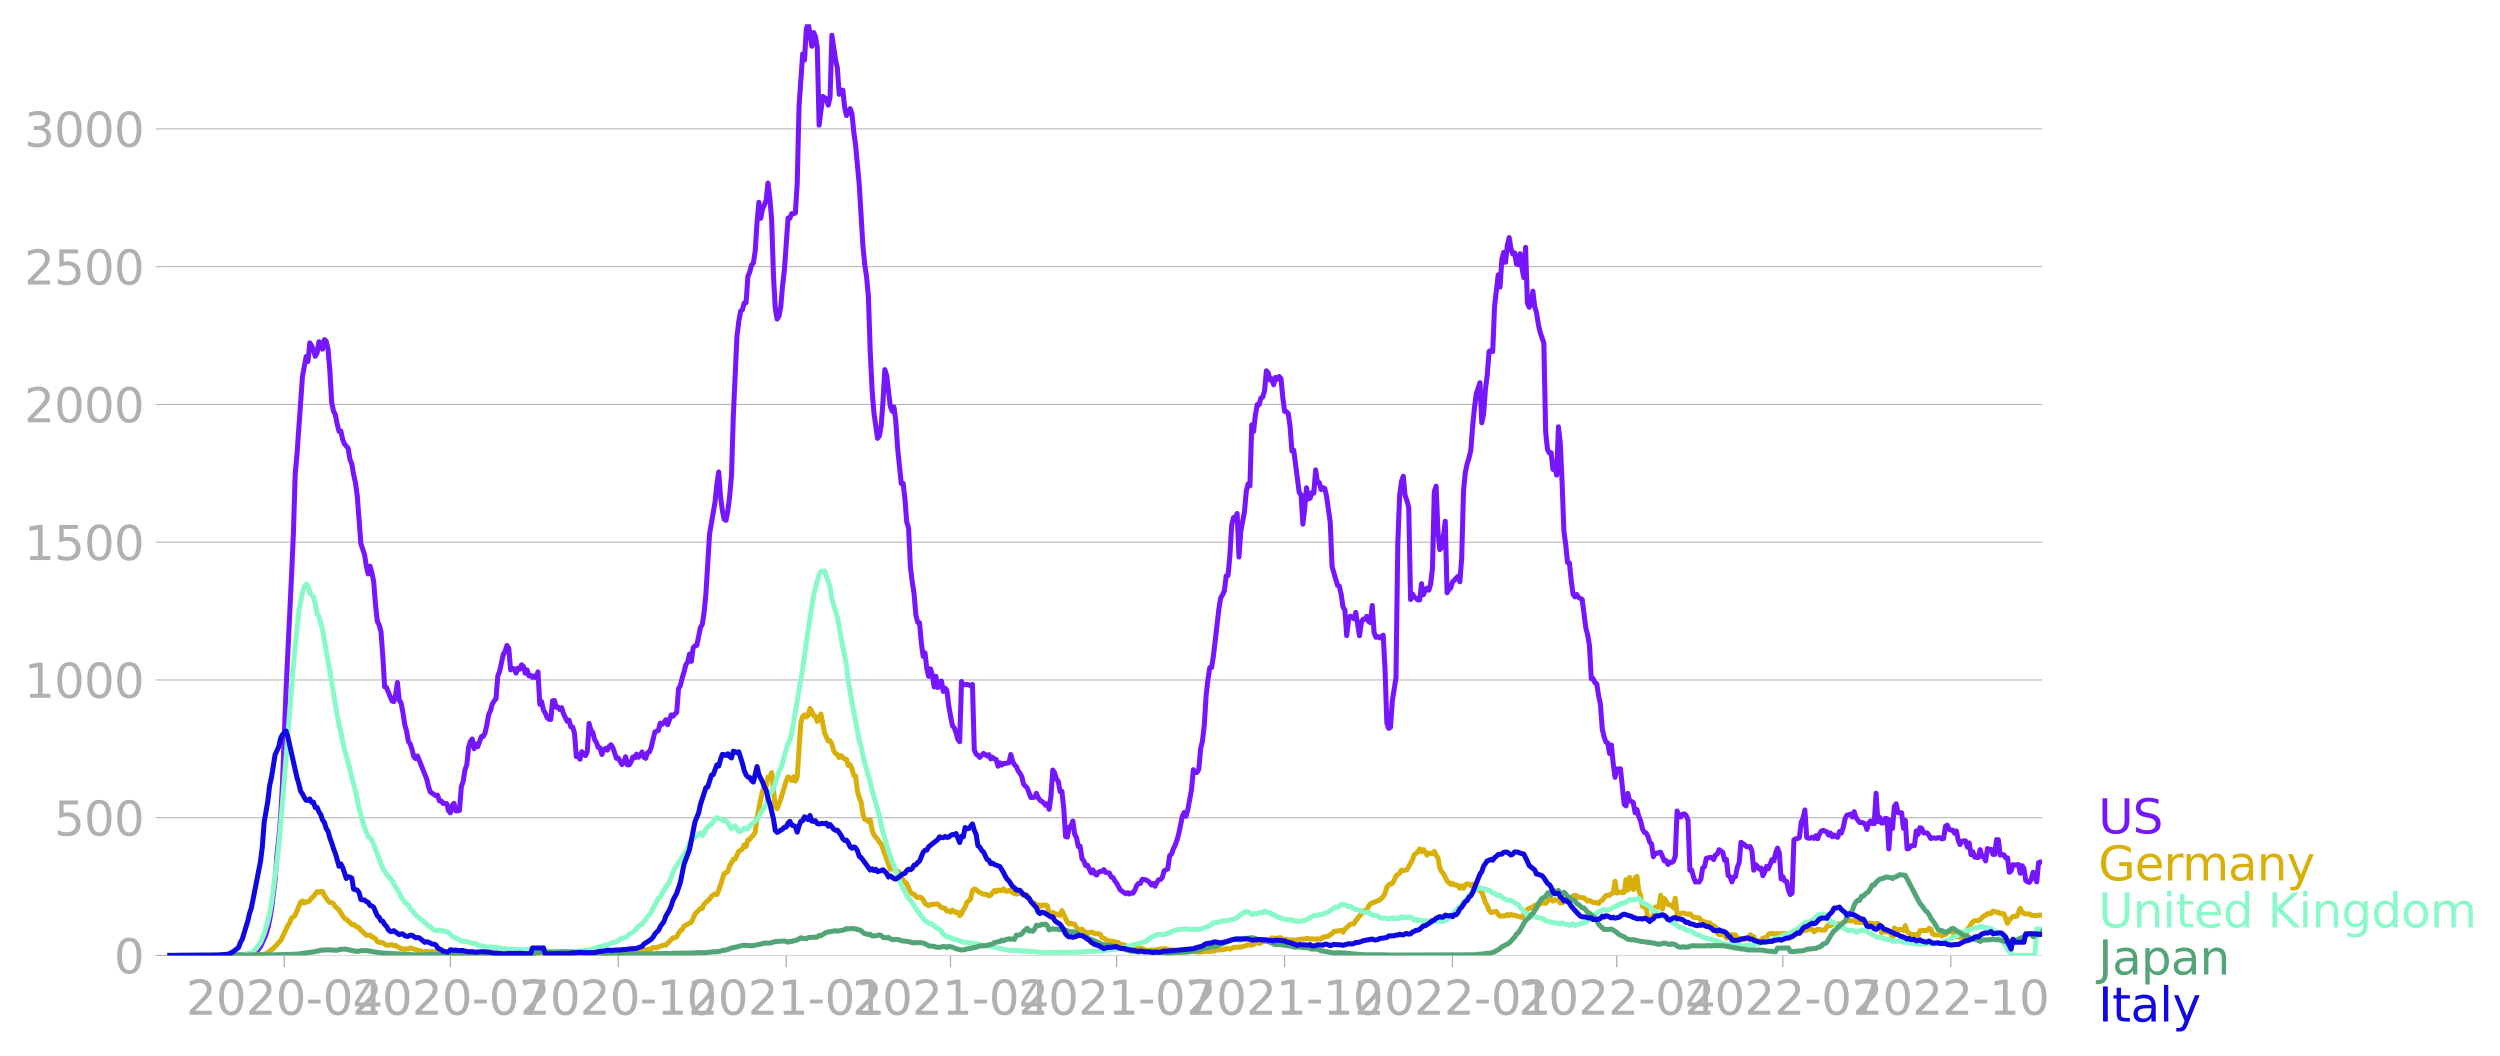 <svg xmlns="http://www.w3.org/2000/svg" xmlns:xlink="http://www.w3.org/1999/xlink" width="992.186" height="418.904" viewBox="0 0 744.14 314.178"><defs><style>*{stroke-linejoin:round;stroke-linecap:butt}</style></defs><g id="figure_1"><path id="patch_1" d="M0 314.178h744.14V0H0v314.178z" style="fill:none"/><g id="axes_1"><path id="patch_2" d="M49.83 284.4h558V7.2h-558v277.2z" style="fill:none"/><g id="matplotlib.axis_1"><g id="xtick_1"><g id="line2d_1"><defs><path id="mf94b033f24" d="M0 0v3.5" style="stroke:#b0b0b0;stroke-width:.4"/></defs><use xlink:href="#mf94b033f24" x="84.603" y="284.4" style="fill:#b0b0b0;stroke:#b0b0b0;stroke-width:.4"/></g><g id="text_1" style="fill:#b0b0b0" transform="matrix(.14 0 0 -.14 55.355 302.038)"><defs><path id="DejaVuSans-32" d="M1228 531h2203V0H469v531q359 372 979 998 621 627 780 809 303 340 423 576 121 236 121 464 0 372-261 606-261 235-680 235-297 0-627-103-329-103-704-313v638q381 153 712 231 332 78 607 78 725 0 1156-363 431-362 431-968 0-288-108-546-107-257-392-607-78-91-497-524-418-433-1181-1211z" transform="scale(.016)"/><path id="DejaVuSans-30" d="M2034 4250q-487 0-733-480-245-479-245-1442 0-959 245-1439 246-480 733-480 491 0 736 480 246 480 246 1439 0 963-246 1442-245 480-736 480zm0 500q785 0 1199-621 414-620 414-1801 0-1178-414-1799Q2819-91 2034-91q-784 0-1198 620-414 621-414 1799 0 1181 414 1801 414 621 1198 621z" transform="scale(.016)"/><path id="DejaVuSans-2d" d="M313 2009h1684v-512H313v512z" transform="scale(.016)"/><path id="DejaVuSans-34" d="M2419 4116 825 1625h1594v2491zm-166 550h794V1625h666v-525h-666V0h-628v1100H313v609l1940 2957z" transform="scale(.016)"/></defs><use xlink:href="#DejaVuSans-32"/><use xlink:href="#DejaVuSans-30" x="63.623"/><use xlink:href="#DejaVuSans-32" x="127.246"/><use xlink:href="#DejaVuSans-30" x="190.869"/><use xlink:href="#DejaVuSans-2d" x="254.492"/><use xlink:href="#DejaVuSans-30" x="290.576"/><use xlink:href="#DejaVuSans-34" x="354.199"/></g></g><g id="xtick_2"><use xlink:href="#mf94b033f24" id="line2d_2" x="134.046" y="284.4" style="fill:#b0b0b0;stroke:#b0b0b0;stroke-width:.4"/><g id="text_2" style="fill:#b0b0b0" transform="matrix(.14 0 0 -.14 104.798 302.038)"><defs><path id="DejaVuSans-37" d="M525 4666h3000v-269L1831 0h-659l1594 4134H525v532z" transform="scale(.016)"/></defs><use xlink:href="#DejaVuSans-32"/><use xlink:href="#DejaVuSans-30" x="63.623"/><use xlink:href="#DejaVuSans-32" x="127.246"/><use xlink:href="#DejaVuSans-30" x="190.869"/><use xlink:href="#DejaVuSans-2d" x="254.492"/><use xlink:href="#DejaVuSans-30" x="290.576"/><use xlink:href="#DejaVuSans-37" x="354.199"/></g></g><g id="xtick_3"><use xlink:href="#mf94b033f24" id="line2d_3" x="184.033" y="284.4" style="fill:#b0b0b0;stroke:#b0b0b0;stroke-width:.4"/><g id="text_3" style="fill:#b0b0b0" transform="matrix(.14 0 0 -.14 154.785 302.038)"><defs><path id="DejaVuSans-31" d="M794 531h1031v3560L703 3866v575l1116 225h631V531h1031V0H794v531z" transform="scale(.016)"/></defs><use xlink:href="#DejaVuSans-32"/><use xlink:href="#DejaVuSans-30" x="63.623"/><use xlink:href="#DejaVuSans-32" x="127.246"/><use xlink:href="#DejaVuSans-30" x="190.869"/><use xlink:href="#DejaVuSans-2d" x="254.492"/><use xlink:href="#DejaVuSans-31" x="290.576"/><use xlink:href="#DejaVuSans-30" x="354.199"/></g></g><g id="xtick_4"><use xlink:href="#mf94b033f24" id="line2d_4" x="234.019" y="284.4" style="fill:#b0b0b0;stroke:#b0b0b0;stroke-width:.4"/><g id="text_4" style="fill:#b0b0b0" transform="matrix(.14 0 0 -.14 204.77 302.038)"><use xlink:href="#DejaVuSans-32"/><use xlink:href="#DejaVuSans-30" x="63.623"/><use xlink:href="#DejaVuSans-32" x="127.246"/><use xlink:href="#DejaVuSans-31" x="190.869"/><use xlink:href="#DejaVuSans-2d" x="254.492"/><use xlink:href="#DejaVuSans-30" x="290.576"/><use xlink:href="#DejaVuSans-31" x="354.199"/></g></g><g id="xtick_5"><use xlink:href="#mf94b033f24" id="line2d_5" x="282.919" y="284.4" style="fill:#b0b0b0;stroke:#b0b0b0;stroke-width:.4"/><g id="text_5" style="fill:#b0b0b0" transform="matrix(.14 0 0 -.14 253.67 302.038)"><use xlink:href="#DejaVuSans-32"/><use xlink:href="#DejaVuSans-30" x="63.623"/><use xlink:href="#DejaVuSans-32" x="127.246"/><use xlink:href="#DejaVuSans-31" x="190.869"/><use xlink:href="#DejaVuSans-2d" x="254.492"/><use xlink:href="#DejaVuSans-30" x="290.576"/><use xlink:href="#DejaVuSans-34" x="354.199"/></g></g><g id="xtick_6"><use xlink:href="#mf94b033f24" id="line2d_6" x="332.362" y="284.4" style="fill:#b0b0b0;stroke:#b0b0b0;stroke-width:.4"/><g id="text_6" style="fill:#b0b0b0" transform="matrix(.14 0 0 -.14 303.114 302.038)"><use xlink:href="#DejaVuSans-32"/><use xlink:href="#DejaVuSans-30" x="63.623"/><use xlink:href="#DejaVuSans-32" x="127.246"/><use xlink:href="#DejaVuSans-31" x="190.869"/><use xlink:href="#DejaVuSans-2d" x="254.492"/><use xlink:href="#DejaVuSans-30" x="290.576"/><use xlink:href="#DejaVuSans-37" x="354.199"/></g></g><g id="xtick_7"><use xlink:href="#mf94b033f24" id="line2d_7" x="382.348" y="284.4" style="fill:#b0b0b0;stroke:#b0b0b0;stroke-width:.4"/><g id="text_7" style="fill:#b0b0b0" transform="matrix(.14 0 0 -.14 353.1 302.038)"><use xlink:href="#DejaVuSans-32"/><use xlink:href="#DejaVuSans-30" x="63.623"/><use xlink:href="#DejaVuSans-32" x="127.246"/><use xlink:href="#DejaVuSans-31" x="190.869"/><use xlink:href="#DejaVuSans-2d" x="254.492"/><use xlink:href="#DejaVuSans-31" x="290.576"/><use xlink:href="#DejaVuSans-30" x="354.199"/></g></g><g id="xtick_8"><use xlink:href="#mf94b033f24" id="line2d_8" x="432.334" y="284.4" style="fill:#b0b0b0;stroke:#b0b0b0;stroke-width:.4"/><g id="text_8" style="fill:#b0b0b0" transform="matrix(.14 0 0 -.14 403.086 302.038)"><use xlink:href="#DejaVuSans-32"/><use xlink:href="#DejaVuSans-30" x="63.623"/><use xlink:href="#DejaVuSans-32" x="127.246"/><use xlink:href="#DejaVuSans-32" x="190.869"/><use xlink:href="#DejaVuSans-2d" x="254.492"/><use xlink:href="#DejaVuSans-30" x="290.576"/><use xlink:href="#DejaVuSans-31" x="354.199"/></g></g><g id="xtick_9"><use xlink:href="#mf94b033f24" id="line2d_9" x="481.234" y="284.4" style="fill:#b0b0b0;stroke:#b0b0b0;stroke-width:.4"/><g id="text_9" style="fill:#b0b0b0" transform="matrix(.14 0 0 -.14 451.986 302.038)"><use xlink:href="#DejaVuSans-32"/><use xlink:href="#DejaVuSans-30" x="63.623"/><use xlink:href="#DejaVuSans-32" x="127.246"/><use xlink:href="#DejaVuSans-32" x="190.869"/><use xlink:href="#DejaVuSans-2d" x="254.492"/><use xlink:href="#DejaVuSans-30" x="290.576"/><use xlink:href="#DejaVuSans-34" x="354.199"/></g></g><g id="xtick_10"><use xlink:href="#mf94b033f24" id="line2d_10" x="530.677" y="284.4" style="fill:#b0b0b0;stroke:#b0b0b0;stroke-width:.4"/><g id="text_10" style="fill:#b0b0b0" transform="matrix(.14 0 0 -.14 501.43 302.038)"><use xlink:href="#DejaVuSans-32"/><use xlink:href="#DejaVuSans-30" x="63.623"/><use xlink:href="#DejaVuSans-32" x="127.246"/><use xlink:href="#DejaVuSans-32" x="190.869"/><use xlink:href="#DejaVuSans-2d" x="254.492"/><use xlink:href="#DejaVuSans-30" x="290.576"/><use xlink:href="#DejaVuSans-37" x="354.199"/></g></g><g id="xtick_11"><use xlink:href="#mf94b033f24" id="line2d_11" x="580.663" y="284.4" style="fill:#b0b0b0;stroke:#b0b0b0;stroke-width:.4"/><g id="text_11" style="fill:#b0b0b0" transform="matrix(.14 0 0 -.14 551.416 302.038)"><use xlink:href="#DejaVuSans-32"/><use xlink:href="#DejaVuSans-30" x="63.623"/><use xlink:href="#DejaVuSans-32" x="127.246"/><use xlink:href="#DejaVuSans-32" x="190.869"/><use xlink:href="#DejaVuSans-2d" x="254.492"/><use xlink:href="#DejaVuSans-31" x="290.576"/><use xlink:href="#DejaVuSans-30" x="354.199"/></g></g></g><g id="matplotlib.axis_2"><g id="ytick_1"><path id="line2d_12" d="M49.83 284.4h558" clip-path="url(#p154674a6b5)" style="fill:none;stroke:#b0b0b0;stroke-width:.3;stroke-linecap:square"/><g id="line2d_13"><defs><path id="m19e130c146" d="M0 0h-3.5" style="stroke:#b0b0b0;stroke-width:.3"/></defs><use xlink:href="#m19e130c146" x="49.83" y="284.4" style="fill:#b0b0b0;stroke:#b0b0b0;stroke-width:.3"/></g><use xlink:href="#DejaVuSans-30" id="text_12" style="fill:#b0b0b0" transform="matrix(.14 0 0 -.14 33.922 289.719)"/></g><g id="ytick_2"><path id="line2d_14" d="M49.83 243.394h558" clip-path="url(#p154674a6b5)" style="fill:none;stroke:#b0b0b0;stroke-width:.3;stroke-linecap:square"/><use xlink:href="#m19e130c146" id="line2d_15" x="49.83" y="243.394" style="fill:#b0b0b0;stroke:#b0b0b0;stroke-width:.3"/><g id="text_13" style="fill:#b0b0b0" transform="matrix(.14 0 0 -.14 16.108 248.713)"><defs><path id="DejaVuSans-35" d="M691 4666h2478v-532H1269V2991q137 47 274 70 138 23 276 23 781 0 1237-428 457-428 457-1159 0-753-469-1171Q2575-91 1722-91q-294 0-599 50Q819 9 494 109v635q281-153 581-228t634-75q541 0 856 284 316 284 316 772 0 487-316 771-315 285-856 285-253 0-505-56-251-56-513-175v2344z" transform="scale(.016)"/></defs><use xlink:href="#DejaVuSans-35"/><use xlink:href="#DejaVuSans-30" x="63.623"/><use xlink:href="#DejaVuSans-30" x="127.246"/></g></g><g id="ytick_3"><path id="line2d_16" d="M49.83 202.388h558" clip-path="url(#p154674a6b5)" style="fill:none;stroke:#b0b0b0;stroke-width:.3;stroke-linecap:square"/><use xlink:href="#m19e130c146" id="line2d_17" x="49.83" y="202.388" style="fill:#b0b0b0;stroke:#b0b0b0;stroke-width:.3"/><g id="text_14" style="fill:#b0b0b0" transform="matrix(.14 0 0 -.14 7.2 207.707)"><use xlink:href="#DejaVuSans-31"/><use xlink:href="#DejaVuSans-30" x="63.623"/><use xlink:href="#DejaVuSans-30" x="127.246"/><use xlink:href="#DejaVuSans-30" x="190.869"/></g></g><g id="ytick_4"><path id="line2d_18" d="M49.83 161.382h558" clip-path="url(#p154674a6b5)" style="fill:none;stroke:#b0b0b0;stroke-width:.3;stroke-linecap:square"/><use xlink:href="#m19e130c146" id="line2d_19" x="49.83" y="161.382" style="fill:#b0b0b0;stroke:#b0b0b0;stroke-width:.3"/><g id="text_15" style="fill:#b0b0b0" transform="matrix(.14 0 0 -.14 7.2 166.701)"><use xlink:href="#DejaVuSans-31"/><use xlink:href="#DejaVuSans-35" x="63.623"/><use xlink:href="#DejaVuSans-30" x="127.246"/><use xlink:href="#DejaVuSans-30" x="190.869"/></g></g><g id="ytick_5"><path id="line2d_20" d="M49.83 120.376h558" clip-path="url(#p154674a6b5)" style="fill:none;stroke:#b0b0b0;stroke-width:.3;stroke-linecap:square"/><use xlink:href="#m19e130c146" id="line2d_21" x="49.83" y="120.376" style="fill:#b0b0b0;stroke:#b0b0b0;stroke-width:.3"/><g id="text_16" style="fill:#b0b0b0" transform="matrix(.14 0 0 -.14 7.2 125.695)"><use xlink:href="#DejaVuSans-32"/><use xlink:href="#DejaVuSans-30" x="63.623"/><use xlink:href="#DejaVuSans-30" x="127.246"/><use xlink:href="#DejaVuSans-30" x="190.869"/></g></g><g id="ytick_6"><path id="line2d_22" d="M49.83 79.37h558" clip-path="url(#p154674a6b5)" style="fill:none;stroke:#b0b0b0;stroke-width:.3;stroke-linecap:square"/><use xlink:href="#m19e130c146" id="line2d_23" x="49.83" y="79.37" style="fill:#b0b0b0;stroke:#b0b0b0;stroke-width:.3"/><g id="text_17" style="fill:#b0b0b0" transform="matrix(.14 0 0 -.14 7.2 84.69)"><use xlink:href="#DejaVuSans-32"/><use xlink:href="#DejaVuSans-35" x="63.623"/><use xlink:href="#DejaVuSans-30" x="127.246"/><use xlink:href="#DejaVuSans-30" x="190.869"/></g></g><g id="ytick_7"><path id="line2d_24" d="M49.83 38.364h558" clip-path="url(#p154674a6b5)" style="fill:none;stroke:#b0b0b0;stroke-width:.3;stroke-linecap:square"/><use xlink:href="#m19e130c146" id="line2d_25" x="49.83" y="38.364" style="fill:#b0b0b0;stroke:#b0b0b0;stroke-width:.3"/><g id="text_18" style="fill:#b0b0b0" transform="matrix(.14 0 0 -.14 7.2 43.683)"><defs><path id="DejaVuSans-33" d="M2597 2516q453-97 707-404 255-306 255-756 0-690-475-1069Q2609-91 1734-91q-293 0-604 58T488 141v609q262-153 574-231 313-78 654-78 593 0 904 234t311 681q0 413-289 645-289 233-804 233h-544v519h569q465 0 712 186t247 536q0 359-255 551-254 193-729 193-260 0-557-57-297-56-653-174v562q360 100 674 150t592 50q719 0 1137-327 419-326 419-882 0-388-222-655t-631-370z" transform="scale(.016)"/></defs><use xlink:href="#DejaVuSans-33"/><use xlink:href="#DejaVuSans-30" x="63.623"/><use xlink:href="#DejaVuSans-30" x="127.246"/><use xlink:href="#DejaVuSans-30" x="190.869"/></g></g></g><path id="line2d_26" d="m49.83 284.4 19.017-.082 2.716-.152 1.087-.012 1.087-.117 1.63-.211 1.086-.668 1.087-1.37 1.63-3.633.543-1.874.543-2.414.544-3.198 1.086-8.916.544-7.147.543-5.002.543-6.093.544-9.794 1.086-28.54 1.63-33.754.544-12.372.543-17.89.543-6.034 1.63-23.163 1.087-5.834.543 1.464.544-5.53.543.809.543 1.288.544 1.887.543-.984.543-3.34.544.34.543 1.863.543-2.823.544.468.543 2.39.543 6.467.544 9.362.543 2.577.543 1.066.544 2.765.543 2.156.543-.047.544 2.484.543 1.37 1.087 1.242.543 3.351.543 1.3.544 3.187.543 2.367.543 4.03 1.087 14.212 1.087 3.257.543 3.538.543 2.18.544-2.297.543 1.921.543 2.637.544 6.877.543 4.967.543 1.067.544 2.062.543 7.287.543 9.08.544.21 1.63 3.996.543.187.543-1.956.544-3.726.543 5.296.543.796.544 2.8.543 3.632.543 1.91.544 3.105.543.726.543 1.664.544 2.19.543.551.543-.796 2.717 6.795.543 2.25.544 1.675 1.63 1.101.543-.164.543 1.71.544.024.543.75.543-.047.544.094.543 2.12.543.621.543-2.237.544-.586.543 2.25h.543l.544-.165.543-6.97.543-1.641.544-3.445.543-1.476.543-5.225.544-1.804.543-.68.543 2.917.544-1.394.543.762 1.087-2.988.543-.07.543-1.031.544-2.355.543-3.081.543-1.23.544-1.957.543-.914.543-.656.544-6.795.543-1.36 1.087-5.037.543-.914.543-1.734.544.867.543 6.397.543-.457.544.14.543 1.266.543-1.453.544.316.543-1.312.543.469.544 2.038.543-1.019.543 1.804.544-.14.543.597.543-.445.544.55.543-1.757.543 9.654.544-.773.543 2.449.543.972.544 1.277.543.527.543.047.544-5.541.543-.082.543 2.026.544-.082.543.774.543-.574.544 1.827 1.086 2.215.544-.34.543 1.98.543.047.544 1.863.543 6.959.543-.539.544 1.324.543-2.238 1.087 1.148.543-1.148.543-8.412.544 1.957.543.69.543 2.157.544.831.543 1.512.543.105.544 1.992.543-1.383.543-.445.544.516.543-1.125.543-.457.544.844 1.086 3.198.544-.094 1.086 1.957.544-.762.543-1.581.543 2.413.544-.011.543-.903.543-1.464.544.293.543-1.102.543.938.543-.61.544-.972.543 1.558.543.34.544-1.664.543-.222.543-1.36 1.087-4.58 1.087-.516.543-2.144.543.352.544-.54.543-.82.543 1.477 1.087-2.917.543.386.544-.668.543-.48.543-7.065.544-.89.543-2.296.543-1.734.544-2.191.543-.773.543-2.402.544 2.167.543-4.03.543-.598.544-.105 1.086-5.366.544-.867.543-3.585.543-5.589 1.087-17.808 1.63-9.501.543-5.167.544-3.738.543 7.276.543 4.17.544 2.602.543.328.543-2.789.544-4.381.543-6.08.543-17.75 1.087-23.784.543-4.358.544-3.093.543-.457.543-1.992.544-.082.543-7.838.543-1.312.544-2.062.543-.633.543-3.526.544-8.623.543-5.893.543 4.756.544-2.706.543-1.207.543-1.535.544-5.038.543 4.359.543 6.56.544 16.766.543 9.654.543 3.14.544-.843.543-2.847.543-6.386.544-4.592 1.086-15.419.544.059.543-1.37.543.023.544-.211.543-8.775.543-22.823 1.087-15.746.543 1.862.544-9.384.543-1.324.543 2.624.544 3.949.543-4.09.543 1.254.544 3.234.543 23.08 1.087-8.552 1.086.785.543 1.827.544-2.354.543-18.465 1.087 7.276.543 2.507.543 7.803.544-1.23.543.011.543 5.19.544 2.344.543-.89.543-1.149.544 1.523.543 5.495.543 3.878 1.087 11.798 1.087 18.125.543 5.576.543 3.644.544 5.893.543 16.262.543 11.177.544 7.041 1.086 7.71.544-.692.543-3.081.543-7.194.544-9.478.543 1.699 1.087 9.22.543 1.453.543-1.253.544 4.042.543 8.13 1.087 10.615.543-.07.543 4.499.544 7.006.543 1.78.543 11.553.544 4.475.543 3.41.543 6.467.544 2.19.543.153.543 5.975.544 4.007.543-1.043.543 4.687.544 2.308.543-2.25.543 1.781.544 3.597.543-3.14.543 3.35.544-1.557.543-.41.543 3.104.544-.96.543.62.543 4.581 1.087 5.964.543.574.544 1.511.543 1.992.543.691.544-17.937.543 1.031 1.087-.176 1.086.399.544-.375.543 19.507.543 1.23.544.387.543.597 1.087-1.183.543.316.543.457.544-.398.543 1.253.543-.48.544.48.543.176.543 2.004.544-1.008.543.668.543-.48.544.011 1.086-.222.543-2.45.544 1.993.543 1.03.543.54.544 1.288.543.703.543.984.544 2.285 1.086 1.137 1.087 2.835 1.087-.07.543-1.184.543 1.312.544.738 1.086.762.544.75.543-.457.543 1.664.544-3.878.543-7.803.543.785.544 1.874.543.668.543 3.046.544-.047.543 4.98.543 8.423.544.211.543-2.999.543-.246.544-1.511.543 3.925.543.995.544 2.672.543-.106.543 3.702.544.668.543 1.418.543-.176 1.087 2.296.543-.867.544 1.149.543.386.543-.832.544-.246.543-.035.543-.492.544.844 1.086.152.544 1.183.543.176.543 1.008.544.68 1.086 2.014 1.63 1.125.544-.316.543.386.543-.328.544.059.543-.95.543-1.335.544-.597h.543l.543-1.242 1.087.176.543.304.544.434.543.785.543-.422.544.797.543-1.16.543-.75.544-.082.543-.61.543-1.968 1.087-.585.543-3.902.544-.468.543-1.535.543-1.09.544-1.5.543-1.91 1.087-5.342.543-1.054.543 1.148.544-2.039 1.086-5.916.544-5.928.543.867.543-.047.544-.961.543-6.14.543-2.249.543-4.674.544-8.846.543-4.721.543-3.597.544-.035.543-3.457 1.63-14 .543-3.292.544-.88.543-1.241.543-4.417.544-.105.543-5.753.543-9.197.544-2.308.543-.012.543-1.195.544 12.946.543-7.638 1.087-5.811.543-6.105.543-2.179.544.563.543-18.148.543 1.968.544-4.92.543-3.106.543.082.544-2.003.543-.281.543-1.758.544-6.08.543.562.543 2.168.544-.352.543 1.793.543-2.203.544.563.543-.832.543.597.544 5.647.543 4.136.543.082.544.574.543 3.831.543 7.311.544-.234 1.63 12.63.543.574.543 8.81.544-4.628.543-6.198.543 3.304.544-.222.543-1.687.543.164.544-6.878.543 3.785h.543l.544 2.05.543-.562.543.257.544 2.344 1.086 7.72.544 13.216 1.63 5.53.543.258.543 2.507.544 3.714.543.843.543 7.663.544-4.57.543-1.241.543.316.544.469.543-1.898 1.087 6.959.543-3.855.543-1.09.544.012.543-.843.543 1.523.544.34.543-5.097.543 8.002.544 1.453.543-.21.543.41 1.087-.82.543 9.97.543 16.167.544 1.606.543-.34.543-7.827 1.087-6.9.543-39.846.544-14.317.543-4.23.543-1.581.544 5.729.543 1.5.543 2.108.544 27.345.543-1.663.543.878 1.087.903h.543l.544-4.84.543 3.317.543-1.301.544-.644.543.585.543-1.85.544-4.652.543-22.858.543-1.617.544 13.767.543 5.12.543-.586.544-3.445.543-4.417.543 21.312.544-.973.543-.492.543-1.863.544-.421.543-.68.543-.469.544 1.606.543-7.089.543-19.999.544-5.506.543-2.496.543-1.757.544-2.238.543-7.24.543-5.448.544-4.195 1.086-3.28.544 11.927.543-2.543.543-7.392.544-4.347.543-6.96.543-.257.544.293.543-13.403 1.087-9.42.543 3.632.543-8.213.544-2.109.543 2.953.543-5.003.544-2.355.543 3.269.543 1.628.544-.363.543 3.34.543.222.544-3.304.543 4.17.543 2.953.544-9.01.543 16.637.543 1.207.544-1.359.543-3.433.543 4.616.544 1.793.543 3.503.543 2.331 1.087 3.187.543 26.549.544 5.084.543 1.066.543-.035.544 4.944.543-.89.543 2.59.544-14.365.543 4.745.543 11.716.544 14.61.543 4.019.543 5.307.544.129.543 5.202.543 4.089.543.796.544-.75.543.914 1.087.598 1.086 8.47.544 2.05.543 3.223.543 9.888.544-.07.543 1.23.543.328.544 3.597.543 2.448.543 7.393.544 2.297.543 1.57.543.316.544 3.105.543-2.496.543 5.518.544 4.077.543-2.46 1.087-.07 1.086 10.556.544.48.543-3.714.543 2.226.544.153.543.351.543 3.035.544-.961.543 2.074.543 1.277.544 2.343.543 1.066.543.223.544.913.543 1.805.543.527.544 3.808.543-.985h.543l.544-.246.543-.105 1.087 2.6.543-.128.543 1.183.544-.714.543.105.543-.34.544-1.511.543-13.45.543 1.312.544.492.543-.855.543-.082.544.469.543 1.43.543 14.855.544-.024.543 2.04.543 1.499.544-.082.543.093.543-.82.544-3.362.543-.387.543-2.472 1.087-.304.543.023.544.633.543-1.36.543-.245.544-1.336 1.086.785.544 2.378.543-.281.543 4.804.544.34.543 1.546.543-1.37.544-.2.543-2.835.543-1.266.544-6.104 1.086.738.544.551.543.059.543-.082.544 1.3.543 5.74.543-1.71.544.563.543.796.543-.292.543 2.296.544-1.078.543-1.722.543.726 1.087-2.753.543.387.544-2.39.543-1.406.543 1.5.544 7.697.543-.657.543 1.219.544.164.543 2.577.543 1.336.544-.48.543-15.805.543-.34.544-.047.543-.28.543-4.582.544-1.218.543-2.437.543 8.19.544.245.543-.047.543-.27.544.34.543-.773.543.867.544-1.44.543-.832.543-.211 1.087.445.543.96.544-.62.543 1.113.543-.516.544.469.543.21.543-1.733.544.468.543-1.652.543-2.565.544-1.078 1.086-.328.544.855.543-1.582.543 1.758 1.087 1.464.543-.058.544.175.543.364.543 1.57.544-1.91.543-.61.543.774.544.011.543-9.044.543 8.447.544-1.242.543 1.687.543-.082.544-1.324.543.082.543 9.022.544-8.588.543 2.495.543-6.572.544-.774.543 2.625 1.087.07.543 4.604.543-2.366.544 8.47.543-.082.543-.785 1.087-.093.543-4.359.544 1.02.543-1.992.543.2.544 1.346 1.086.024.544.738.543.937.543-.234 1.087.152.543-.21.544.046.543.328.543-.105.544-3.644.543-.351.543 1.288.543.2.544.035.543.902.543-.668.544 2.788.543 1.266.543-.973.544-.175.543.047.543 1.839.544-1.219.543 3.48.543-.879.544 1.605 1.086.106.544-2.332.543 2.027.543.14.544 1.196.543-3.69.543.222h.544l.543 1.5.543.023.544-4.417.543.059.543 4.546.544-.13.543.06.543.925.544-.024.543 4.288.543-.398.544-1.851.543.105 1.087-.164.543 2.601.543-2.237.544.82.543 3.596.543.387.544.164.543-.984.543-2.027 1.087 2.859.543-5.706.544-.222.543.011h0" clip-path="url(#p154674a6b5)" style="fill:none;stroke:#7516fd;stroke-width:1.5;stroke-linecap:square"/><path id="line2d_27" d="m49.83 284.4 24.993-.094 1.087-.023 1.63-.059 1.63-.328 2.173-1.581 1.087-1.172.543-.656.543-.41 2.174-4.628.543-.808.543-1.406.544-.305.543-.527 1.63-3.89.543-.351.544.644.543-.398.543.035.544-.363.543-.809.543-.386 1.087-1.477.543.188.544-.281.543.047.543 1.171 1.087 1.582.543.515h.544l.543.363.543.926 1.087.89 1.087 1.77.543.785.543.28.544.434 1.086 1.125.544-.105.543.562 1.087.515.543.75.543.399 1.087 1.077 1.087-.07.543.516.543.21.544.375.543.867.543.176 1.087.152 1.087.739 1.63-.164.543.234.543-.012.544.398.543.211.543.375 1.087.153.543-.13.544.06.543-.305 1.63.457 1.087.363.543.023.543.328.544-.14 3.26.07 1.086.281.544-.058 1.086.011 1.63.047 3.803.234h1.087l2.173.082 1.087.165 3.803.082 1.63-.13 3.804.13 1.63-.2 1.63-.082.543-.093 2.173.222.544-.07 1.086.082 6.52.082.544.07 2.716-.164 5.434.14 5.433-.198 1.087-.282 2.716-.164 1.087.164.543-.117h1.63l2.174-.023 1.086-.117.543-.012 1.087-.516 1.63-.351.543-.07.544-.399 1.086.082 1.087-.48 1.087-.363.543.058 2.173-2.19h.544l.543-.293.543-1.043.544-.773.543-.34.543-1.043 2.174-1.148 1.086-2.425 1.63-1.687.544.011.543-1.323 1.63-1.43.543-.89 1.087-.692.543.211.544-1.23 1.63-5.026.543-.234.543-.41.544-1.629 1.086-1.956.544-.07 1.086-2.356.544-.257.543-.41.543-1.207.544.457.543-1.945.543-.152.544-.774.543-.48.543-.902.544-4.241 1.086-5.542.544-2.413.543-1.031.543-.446.544-2.706.543-.117.543-1.219 1.087 10.111.543.621 1.087-2.847 1.63-5.506.543-1.125 1.087 1.054.543-1.078.544 1.29.543-1.243 1.087-16.191.543-1.793.543-.48.544.62.543-.48.543-2.038.544.879.543 1.206.543.235.544 1.511 1.086-2.18 1.087 5.683 1.086 2.308.544-.035.543 1.008.543 1.944.544.844.543.234.543.996.544-.586 1.086.985.544.082.543 1.816.543-.188.544 1.23.543 1.969.543.199.544 4.452.543 1.898.543 1.406.544 3.503.543 1.617.543.152.544.492.543-.55.543 2.963.544 1.547 1.086 1.277.544.855.543.633.543 1.324 1.63 4.698.544 1.418.543-.141.543.023.544.668.543.047.543.305.544 1.523 1.086 1.523.544.304 1.086 2.59.544.445.543.14.543.715.544.305.543-.153.543.2.544.597.543 1.101 1.087.68.543-.34 2.173-.175 1.087 1.09 1.087.187.543.82.543-.012.544.316.543-.574.543.434.544.257.543-.082.543 1.055.544-.574.543-1.23.543-.75.544-1.476.543-.422.543-.574.544-2.39.543-.516.543.152.544.575 1.63.831.543-.035.543.13.544.397.543-.21 1.087-1.406.543.375.543-.551.544.223.543-.06.543-.48.544.633.543.117.543-.28 1.087.655 1.086.422.544-.07.543-.2 1.63.926.543-.328.544 1.101 1.086 1.371.544-.117.543.726.543-.187.544.48.543-.421.543.082.544-.13.543.247.543 2.202.544.164.543-.375.543.399.544.082.543.304.543.082.544-1.405 1.086 2.272.544 1.242.543.48.543-.21 1.087.316 1.087 1.687 1.086-.27.544.657.543.14.543.551.544-.351.543-.13.543.13.544.351 1.086.023.544.188.543 1.008.543.14 1.087.703 2.173.293.544.351.543-.082.543.61 1.087.093.543.305.544.094.543.375.543.234.544-.223 1.63.059.543.234.543-.011.544.363.543.152 1.087.047.543-.094.543.106 2.174-.387 1.63-.094.543.246 2.173.188.544.222 1.63-.035 2.173-.082 2.173.445 1.087-.011 1.63-.258.543.07 1.087-.07h.543l1.087-.363 1.63-.059 1.63-.386.543.187.543-.14.544-.364 2.173-.094 1.63-.456.543-.246.544.152 1.086-.152.544-.563.543-.21.543.41.544-.212.543-.351.543-.012.544-.152.543.14 1.087-1.077 1.086.129.544.035.543-.235.543.047.544.563 1.086-.141.544.223 2.173.046.543-.152.544.012.543-.176 1.087.024.543-.188.543-.047.544.246.543-.117.543.082 1.63-.035.544.059.543-.598 1.63-.281.543-.469.544-.258.543-.69 2.173-.294.544.551.543-.937 1.63-1.453 1.087-.164.543-1.031.543-.492.544-.82.543-.434.543-1.007 1.087-.328.543-1.125.544-.68.543-.34.543-.117 1.63-.69 1.087-.997.543-1.019.543-1.828.544-.644.543-.34.543-.129.544-.925.543-1.3 1.087-.82.543-.88.543.118 1.087-.223 1.63-2.952.543-1.547 1.087-.855.543-.867.544.867.543-.668.543.55.544 1.125.543-.562.543-.035.544.129.543-.668.543 1.136.544.785.543 3.011.543 1.078.544.586 1.086 2.18 1.087 1.042.543-.316.544.492.543.011.543.188.544.797.543-.703.543.69.544-.983.543-.364.543.188.544.398.543-.445.543 1.488.544-.258 1.086.738.544.258 1.086 3.21.544.961.543 1.36.543.655 1.63-.304.544.855.543.539 1.63-.094.543-.387.544.305.543-.351.543.28h.544l1.086.329 1.087.27 1.087-1.758.543-.656 1.087-.504.543.082.543-.773.544.293.543-.27.543-.445 1.087-.316.543.234 1.087-1.347.543.21.544.446.543-.469.543.187.544-.023.543.832.543-.024.544-.28.543-.762.543-.059 1.087.07.543-1.042.543-.153.544.094.543.492 1.63.14 1.087 1.008.543-.222 1.087.597 1.086.082.544.223.543-.703.543-.258 1.087-1.394 1.087-.082.543-.504.543-.222.544-3.468.543 3.526 1.087-.351.543.234.543-.105.544-3.75.543 3.07.543-3.772.544 2.999.543.609.543-3.386.544-.527.543 4.194.543 1.43.544 3.28.543.27.543.023.544 3.304.543.152.543-.164.544-.902.543-2.402.543-.129.544.059.543-3.48.543 4.077.544-3.104 1.086 1.757 1.087.234.543.75.544-2.823.543 4.756h.543l.544-.293 1.086-.058.544.258.543.117.543-.164 1.087 1.054 1.63.13.543.667.544.375.543.152.543.281 1.087.059.543.656.544.187.543.34.543 1.746.544.55 1.086-.093.544.27.543.784.543.059.544-1.043 1.086.094.544.023.543 1.57.543-.632.544.48.543-.176 1.63-.058.543-1.23.544.386.543.2.543 1.018.544.223 1.086.012.543-.879.544.094.543-.293.543-.832.544-.305h1.086l.544.809.543-.832 1.087.246.543-.223 1.63.094.543.621.544-.293.543-.55 1.63-.07.543-.739.544.211.543-.433.543.187.544-.351 1.086.093.544.738 1.086-.75.544.024.543.21h1.087l.543-.995.543-.527.544.234.543-.468 1.63-.094.543.187 1.63-.89.544-.281 2.173.058.543.457 1.63.024h.544l1.086.597.544-.363.543-.024.543.188 1.63-.07.544.527.543 2.156.543-.434.544.234h1.086l.544.317.543 1.722.543-3.175.544.68.543-.223h1.087l.543.234.543-1.406.544 1.805 1.086.785 1.63.105.544.129.543-1.324 1.087-.047h1.086l.544-.656.543.223.543 1.452.544.282 1.63-.024.543.328.543-.562.544.14.543-.55.543-.305h1.087l.543 1.383.543.117.544-.035.543.27.543-.153h1.087l.543-2.168 1.63-2.32.544-.363h1.086l.544-.28 1.086-1.126.544-.152.543-.515h1.087l.543-.75.543.07.544.316.543-.07.543.434h1.087l1.087 2.87.543-.996 1.087-1.043h1.086l1.087-2.425.543 1.242 1.087.457h1.087l.543.363 1.63.176.543-.21h1.087" clip-path="url(#p154674a6b5)" style="fill:none;stroke:#d8b009;stroke-width:1.5;stroke-linecap:square"/><path id="line2d_28" d="m49.83 284.4 21.733-.094 2.174-.28 1.086-.411.544-.34 1.086-1.195 1.087-1.558 1.086-2.636 1.087-3.597.543-2.402.544-3.081 1.63-12.325.543-4.733 1.087-12.572 3.26-41.1 1.63-16.074 1.086-5.588.544-1.816.543-.727.543.47.544 2.155 1.086 1.16.544 2.027.543 2.975.543.82 1.087 3.949 1.63 9.607.543 2.695 2.174 13.239 2.173 10.087 1.63 5.858.543 2.543 1.087 3.96 1.087 5.26 1.63 5.682 1.086 2.777.544.258.543.82.543 1.183 2.717 7.077 1.087 1.675 1.63 1.956 1.086 1.945 1.087 1.71.543 1.22 1.087 1.616 1.087.82.543 1.125.543.433 1.087 1.313.543.585.544.317.543.632.543.2.544.714.543.364.543.55.544.164.543.645 1.087.55.543.047.543-.21 1.63.386 1.087.34 1.086 1.1 1.087.61 1.087.398.543.457 1.087.082.543.047 1.63.504 1.087.082.543.469 3.26.668.543-.176 1.087.27.543-.094 1.087.21.543.07.544.223.543-.14.543.035.544.176 1.086-.07.544.175.543-.047 1.087.059 3.803-.059 2.173.27 2.717.41 1.087-.117 2.173.14.543-.105 1.087.152 1.087-.012 2.173-.21 1.087-.06 2.716-.327 1.63-.574.544-.024.543-.234 1.087-.258.543-.316.543.047.544-.117 1.63-.739 1.086-.152 1.087-.832.543-.27 1.087-.233.543-.41.544-.575 1.63-.995 1.086-1.371.543-.41.544-.153 1.086-1.417.544-.926.543-.457.543-.855 2.174-4.136.543-.386 1.63-2.953.543-.574.544-.914 1.086-2.905.544-1.219.543-.656.543-1.078 1.63-2.25 1.087-1.768.543-1.828.544-.387.543-.82 1.63-1.37.543-.282.544.727.543-.668.543-1.219.544-.656 1.086-.867.544-.656.543-.902.543-.34.544.176 1.086.586 1.087.281.543.516 1.087 1.827 1.087-.96 1.086 1.687.544-.012 1.086-.949 1.087.187.543-.949 1.63-1.405.544-.422.543-.832.543-1.113 1.087-1.582.543-1.113 1.087-3.151.543-.586.544-.82 1.63-5.038.543-.984.543-1.512.544-2.437 1.086-3.456.544-1.054.543-2.027 3.26-19.12 1.63-11.576 1.63-10.38 1.087-4.16.543-2.003.543-.879 1.087-.175 1.63 4.71.543 3.69 1.63 5.366 1.63 8.927.543 2.496.544 3.023.543 4.65 1.087 6.21 2.173 11.388.543 1.746 1.087 5.143 1.63 5.483.543 2.414 2.174 7.627.543 2.788.543 2.191 1.087 3.597 1.087 3.609.543 1.546.543.973 1.63 4.768 1.63 3.105.544 1.171 1.63 2.05 1.086 1.887 2.717 3.491 1.087.797.543.105 1.087.574.543.668 1.087.574.543.41.543.903 1.087.89.543-.047 1.087.492.543.27.544-.024.543.281.543.13.544.339.543.012.543.14.544-.011 1.086.234.544-.024 3.803.809.543-.012 4.347.914 1.087.246 1.63.246 2.173-.023 1.086.187.544-.047 1.086.106 3.26.246.544.093.543-.035.543.13 4.89-.106h2.717l.543-.047.544.07 1.63-.129 1.63-.035 1.086-.14 2.174-.059.543-.117 1.087.035.543.082.543-.234 4.347-.469 1.087-.234 2.173-.551 1.087-.41 1.086-.234 1.63-.492.544-.024.543-.246 1.63-1.277.543-.152 1.087-.645 1.087-.023.543.105.543-.035.544-.27.543-.105 2.173-.949 1.087-.164.543-.129.544.07.543-.175 1.63.14 2.716.012.544-.07 2.716-1.008 1.087-.808.543-.187.544.023 2.173-.586.543.14 2.717-.702.543-.293 1.087-1.008.543-.222.544-.504 1.086.035.544.27.543.457.543-.06.544-.292.543.2.543-.434 1.087.07.543-.492.544.387 1.086.105.544.539.543.023 1.087.75 1.086.211.544.387.543.011 1.087.223.543.07.543-.058.544.386.543-.07.543.188 1.087-.094.543-.211.544-.047.543-.21 2.173-1.231 1.087-.059.543-.199 1.087-.152 1.63-.68 2.173-1.464.544.094.543-.34.543-.516.544.141.543-.059 1.087.54.543-.071 1.087.82 1.086.223 1.087.386.543.2.544.328 1.086-.223.544.527.543.352 1.087.129.543.14.543.48.544.188.543.035.543-.117 1.087.363 1.086-.433.544.328.543-.188.543.211.544-.21.543-.458.543.317 2.174-.176.543.316.543.633.544-.234.543.386.543-.234 1.087.34.543-.094.544.023.543.211.543-.27.544.47 1.086-.446.544.153 1.086-.012.544.058.543-.585.543.058 1.087-.925 1.087-1.383 1.63-1.628.543-.457.543-.82.544-.504 1.086-1.582.544-.34.543-.726 1.087-.434.543-.48.543-.164 1.63.305.544.433.543-.094 1.087.867.543.094 1.087.75.543-.21 1.087.995 1.086.574.544-.105.543.093.543.305.544.492.543.094.543.386.544.797 1.63 1.734.543.2 1.087.714.543-.188 1.087.54.543.035 1.63.456.543.528 1.087.316 1.087.117.543.223 1.087.14.543.164.543-.328 1.087.387.543.012.544.304 1.086-.41.543.457 2.174-.668.543-.199.543-.047.544-.457.543-.27 1.63-1.803.543-.2.544-.48.543-.152.543-.317.544-.128 1.086.199 1.087-.516 1.087-.562 1.086-.621.544-.363.543.035 1.087-.328 1.086-.879.544.2 1.086-.235.544.094.543-.363.543.503.544.797.543.105.543.422.544.176.543.457.543.726.544.363 1.086.41 1.087.832 3.26 2.273 1.087.492 1.086 1.031 1.087.211 1.087.645 1.086.21.544.165 1.086.761 1.087.281 1.63.95.543-.024 1.087.375.543.047 1.087.41.543.011.544.34.543.152.543.34 1.087.153.543.105.544-.047.543.188 1.63.07.543.199.544-.164.543.234.543-.187.544.047.543-.153h1.087l.543-.046.543-.317h.544l2.173-.539.543-.304 1.087-.117 1.086-.575 2.174-.609.543-.375.543-.222h.544l3.26-1.734 1.086-.984.544-.54 1.086-.538.544.023.543-.129.543-.492.544-.023 1.086-1.465.544-.023 1.086-.27.544.34.543.152 1.087 1.992 1.086.047.544.586.543.398 1.087.504.543.012 1.087.796.543.106 1.087-.106.543.153.543.468 1.087-.41.543-.246 1.087.2 1.087.433 1.086.82.544.164 1.086.668.544-.094.543.035.543.176 1.087.48.543-.035.544.082.543.422.543-.2 2.174.282.543.176.543.035.544.152.543-.023 2.173.363.544-.117.543.187 3.26-.164 1.087.047 1.086-.2.544-.034 1.086-.34 1.087-.434.543-.128.543-.387 1.63-.762.544-.456.543-.27.543-.422.544-.093.543-.364 1.087-.175 1.086-.504 1.63-.34.544-.281.543.012.543.304h.544l1.63.41 1.63.914 1.086 1.324 1.087 2.05 1.087 1.828 1.086 1.418.544.375 6.52-.036.543-7.79 1.63.011h0" clip-path="url(#p154674a6b5)" style="fill:none;stroke:#89f9c9;stroke-width:1.5;stroke-linecap:square"/><path id="line2d_29" d="m49.83 284.4 23.363-.094 2.717-.14 2.716.07 2.174.012 7.606-.235 3.26-.457 1.63-.234 1.63-.316.544-.164 2.173-.117 2.717.152.543-.234 1.63-.176 2.717.55 1.086.176 1.087-.21 1.63-.036 1.087.153 1.086.222 2.717.363 10.323.574 2.717-.035.543-.175 2.174.035 1.086-.047.544.222 2.173.036 3.26.058 2.716-.023 9.237-.082 1.63-.059 1.087.035 3.803-.246 2.717-.082 2.173-.363 1.087-.105 1.086-.059 2.717.082 2.717-.187 2.173.093 1.087.106 1.63-.047.543.094 1.087-.024 2.173.094.543-.012 1.087.129 1.087.094.543.082h1.087l2.173-.047 2.717-.012 1.086.082 4.89.14 1.087-.14 1.63.012.543.023.543-.093 1.63.035 1.087-.094 1.63.082.543-.117 6.52-.106.544-.093 2.716.023 1.087-.152 1.087-.106 1.086-.023 1.087-.176.543-.199 1.087-.129 1.63-.597 1.63-.34 1.087-.328 1.086-.188 1.087.164.543-.07.544.129 3.26-.656.543-.188 1.63.012 1.63-.457 2.717-.187 1.086.363.544-.234.543.035.543-.2 1.087-.245 1.087-.668.543.176h.543l.544.14.543-.375 2.717-.152.543-.469.543.059 1.63-.996 2.717-.469.543.141 2.173-.445.544-.352.543.106 1.087-.153.543.153.543-.035.544.292.543-.011.543.304.544.504.543.34 1.087.281.543-.082.543.492 1.087-.012 1.087-.292.543.199.543.55 1.087.141.543-.164.544.433.543.235.543.058.544-.129 1.086.153.544.293 1.086.082 1.63.257.544.258 2.173-.058.543.011 1.087.281 1.087.668 1.63.13.543.257 1.087.059 1.086-.258.544.047.543.234.543-.328 1.087.234 1.087.48 1.63.399 1.086-.14.544-.223 1.086-.117.544-.188 1.086-.164 1.087-.387 1.63-.07 1.087-.27 1.086-.269.544-.41.543-.058.543-.211.544-.012.543-.422.543.2.544-.34 1.086-.282.543.153.544-.106.543.153.543-1.277 1.087-.082.543-.258.544-.738 1.086-.961.544.785.543-.094.543.211.544-.597.543-1.207.543.105.544-.047.543-.363.543.13.544-.177.543.434.543 1.312 1.087-.387.543.2.544-.094 1.086.21 1.63.165.544.105.543.317 1.63.07.543.199.544.469.543.27 1.087.315.543.176.543.375 1.63.644.544.317.543.14 1.63.809.543.058.544.2.543-.012.543.117.544-.035 5.976 1.71 1.087-.023.543.187.544.047 1.086-.129.544.118 2.173-.164h.543l.544.187 2.716.21.544.13 1.086-.106 5.434-.222 2.716-.469.544-.012.543-.175.543-.328 3.26-.703.543.058 1.087-.457.543-.246.544-.093.543-.293 1.087-.422.543-.305 1.63-.445.543.21 1.087.095 1.63-.528.543.047 1.087-.222 1.087.257.543.293.543.047 1.087-.082.543.305.544.094 2.716 1.206 1.087-.093 3.803.55.544.258.543.035.543-.14 2.174.292.543-.082.543.07.544.27.543.129h1.087l.543.035 1.087.469 1.63.281 2.173.375 1.63-.059 1.63.082 3.26.317 2.717.199 1.63-.012 3.803.024 2.716.07 24.45-.082 1.087-.164 1.087-.012 1.63-.27.543.024 1.63-.445.543-.387.544-.222 1.086-.856 2.174-1.16 1.63-1.757.543-.867.543-.445.544-.762 1.086-1.98.544-.867.543-.55.543-.34.544-.808.543-.422 1.087-1.699.543-1.254 1.087-1.558 1.086-.539.544-1.007.543-.188.543.762.544-.797.543-.445.543.176.544-.293.543.984.543.129.544-.61.543.516.543.843.544.141.543.914.543-.129.543.258.544.82.543.293 1.087.996.543.047 1.087 1.3.543.2.543.62.544.434.543.28.543.68.544 1.371 1.63 1.488 1.63.012.543-.13 1.63 1.02.543.54 1.087.55.543.21 1.087.739 1.087.175.543-.058 2.717.597.543.012 1.087.223.543-.059.543.211h.544l1.63.434 1.63-.422 1.63.457.543-.223 1.087.223.543.468.543.246.544.094.543-.152.543.093 1.087.012 1.087-.41 3.803.07 1.087-.117.543.082 1.087-.093.543.082.543-.07.544.07 1.086-.07 2.717.491.543.153 1.63.187.544.176h.543l1.63.304h1.087l1.086.012 1.087-.023 1.086.082 1.087.234 2.717.2.543-1.067 3.26-.035.543 1.031 1.087.047 1.63-.188 1.087-.046 1.086-.434 1.63-.176 1.087-.105 1.63-.68.543-.644.544-.094.543-.34 1.087-1.91 1.086-1.593.544-.304 1.086-1.207.544-.328 1.086-1.02.544-1.077.543-.598 1.087-1.476.543-1.582.543-.96.544-.528.543.047.543-1.218.544-.012.543-.632 1.087-.785 1.086-1.934.544.024.543-.855 1.087-.914 1.086-.235.544-.316.543-.082 1.087.188.543.28.543-.433.544-.082 1.086-.656 1.63.2 4.347 8.341 1.087 1.347.543.82.543.375.544.797.543 1.09 1.087 1.488 1.086 1.874.544.27.543.035 1.087.609 1.086-.574.543-.434.544-.257.543.246.543.468.544.258 1.63 1.125.543.164.543.035.544.445 1.086.387 1.63.422.544.351.543-.34.543-.164.544.082 1.63-.14.543-.176.543.21 1.087.013 1.63.445.543.14.544-.164 1.63-.105.543-.164.543-.047 1.63-.75 1.087-.62 1.087-.516.543-.07.543.937.544-.164.543-.469 1.087-.2.543-.643h0" clip-path="url(#p154674a6b5)" style="fill:none;stroke:#53a577;stroke-width:1.5;stroke-linecap:square"/><path id="line2d_30" d="m49.83 284.4 14.67-.082 3.26-.281.543-.164 1.087-.586 1.63-1.277.543-1.5.544-.925 1.086-3.62.544-1.734.543-2.355.543-1.629 2.717-13.836.543-4.417.543-7.24 1.087-6.269.543-4.663.544-2.437 1.086-6.76 1.087-2.355.543-2.472.544-1.101 1.086-1.078.544 1.792 2.716 12.103.544 1.757.543 2.297.543.726.544 1.102.543.82.543.023.544-.422.543.996.543-.058.544 1.605.543-.024.543 1.312.544.797.543 1.652.543.715.544 1.816.543.785.543 2.027.544 1.417.543 1.781.543 1.336 1.087 3.866.543-.691.544 1.007 1.086 3.328.544-.54.543.13.543.304.544 3.28 1.086.293.544.75.543 2.039.543.14.544.012.543.48.543.235.544.937.543.117.543.399 1.087 2.554.543.398.544 1.113.543.082.543.984.544.516.543 1.007.543.504.544.094.543-.293 1.63 1.183.543-.21.544.023.543.457.543.257.544-.058.543-.281h.543l1.087.75.543-.07.544.105 1.63 1.312.543-.152.543.105 1.087.574.543.035.544.188.543.867.543.375.544.199.543.48.543.024.544.199.543-.059.543-.61.543.048.544.176.543-.153.543.176 1.63-.035.544.21.543.036.543.164 1.087-.082.543.152.544.024 1.086-.082.544-.082 1.086.07 1.087.07 1.63.293.543-.023 1.63.175.544.082 2.173-.164.543.07 1.087-.081.543.07.544-.094 1.63.152h1.63l.543-1.698 1.63-.012 1.087.035.543-.07.543 1.816 2.717-.082 4.347-.012.543-.176 3.26-.21.543.117 3.26-.024 1.087-.304 1.63-.188 1.087-.234 1.086.058.544.012.543-.117 1.63-.035 1.087-.13 1.086-.046.544-.14 1.086-.036 1.087-.117 1.086-.422.544-.14.543-.715 1.63-1.03.543-.4.544-.562.543-.984.543-.62.544-.422.543-1.219 1.087-1.488.543-1.546 1.087-1.863.543-1.266.543-1.71 1.087-2.015 1.087-3.269 1.086-5.366 1.63-4.382 1.63-8.271 1.087-2.613.543-2.519 1.63-5.026.544-.2 1.086-3.479.544-.187 1.086-2.906.544.363.543-1.98.543-1.5.544.071.543.246.543-.492.544.797.543.445.543-2.003.544.152.543.281.543-.27 1.087 3.457.543 2.167.544 1.242.543.621.543.152.544.938.543.433 1.087-4.604.543 2.39 1.087 2.144.543 1.546.543.89.544 2.555.543 1.488 1.087 4.604.543 3.421.543.55 1.63-.972.544-.585.543-.036.543-1.206.544-.492.543 1.136.543.117.544.317.543 1.652.543-1.852.544-1.394.543-.164.543-1.171 1.087.867.543-1.266.544 1.676.543.093.543-.187.544.832.543.152.543-.2 1.087.071.543-.152.543.914.544-.504 1.086 1.394.544.34.543-.059 1.087 1.512.543 1.066.543.492.544-.106.543.832.543 1.172.544.422.543-.387.543.258.544.902.543 1.64.543.352 2.717 3.737.543-.387.544.516.543-.375.543.703 1.087-.316.543-.235 1.087 1.055.543 1.113.544-.34 1.086.797.544.152 1.086-.703.544-.515.543-.317.543-.176.544-.843.543-.387.543.176.544-.398.543-.973.543-.117.544-.668.543-.421 1.087-2.637.543-.585.543-.07.544-.985 2.716-2.144.544-.832.543.246.543.036.544-.364.543.258.543-.082.544-.48.543-.281.543.046.544-.34 1.086 2.684.544-1.875.543.164.543-2.777.544.375.543-.058 1.087-1.371.543 1.851.543 1.254.544 3.386.543.398.543.937.544.492 1.086 2.238.544.234.543 1.02.543-.141.544.398 1.63.61 1.086 1.769.544 1.124.543.856.543.527 1.087 1.699.543.351.543.656 1.087.082 1.087 1.313.543.058.543.668.544.293.543 1.03 1.087 1.22.543.585.543 1.324.544.433.543-.421.543.129 1.087.597 1.087.738.543-.082.543 1.078.544.492 1.086.656 1.087 1.547.543 1.312.544.62.543.305.543-.082.544.2 1.086-.282.544-.34 1.086.106 1.087.633.543.457.544.293.543.597 1.087.68 1.086.28 1.087.634.543.316 1.087-.387.543.035 2.174-.27 1.086.54 1.087-.012 1.087.328 3.26.563.543-.106.543.047.544.164 1.086.035 1.63.211 1.087-.14.543.093.544-.047 1.086-.34.544.07 8.15-.772 1.086-.387 1.63-.387.543-.445.544-.293 1.63-.222.543-.235.543-.07 1.63.305 1.63-.375 2.174-.668.543-.024.543-.14 3.26.035 1.087.363 1.087-.058 1.086-.141 1.087.164.543-.094 2.717.352.543-.211 1.63.058.544.141h.543l.543.293 1.63.398.544.282.543.117.543.257.544-.246 1.63.118 1.086.035.544-.14.543.374.543.035.544-.117.543-.246 1.63.129.543-.293h.544l1.086.422 1.087-.363 1.087.093.543-.023 1.087.199 1.63-.469 1.086.07.544-.14.543-.316.543.035 1.087-.293.543-.258 2.717-.492.543.234.544.047.543-.117.543-.304 2.173-.317.544-.48 1.63-.024.543-.21.543-.012.544-.27.543.176.543.047.544-.316.543-.118.543.2.544-.082.543-.516 1.087-.515.543-.07.543-.247 1.087-1.019.543-.023 1.087-.68 1.087-.843.543-.2.543-.527 1.087-.492.543.188.544-.06.543-.573 1.087.258.543-.164.543.386.544-.609.543.023.543-.667.544-1.113.543-.493 1.087-1.651.543-.282.543-1.019.544-.41.543-.96 2.173-5.507.544-.703.543-1.64 1.087-1.594.543-.152.543-.293.544.246.543-.761.543-.399.544-.55 1.086-.106.544-.515.543-.094.543.035 1.087.855.543-.293.544-.644 1.086.094.544.27 1.086.269 1.087 2.202.543 1.242 1.63 1.289.544 1.242.543.058 1.087.434.543.586 1.087 1.71.543.305.543.832.544 1.417.543.492 1.087-.105.543 1.043.543.445.544.75.543-.2 1.087.89.543.903 1.63 1.828 1.086 1.101.544.223 1.086.058.544.223.543.094.543-.106.544.562.543-.082.543.118 1.087-.387.543-.633.544.223.543-.387.543.13 1.087.515.543-.2.544.27 1.086-.223 1.087-.773.543-.2 1.087.352 1.087.317.543.328.543.117.544.293 1.086-.059.544.13.543-.247.543.059 1.087.914.543-.586.544-.2.543-.808.543-.117.544.07 1.086-.386.544.222.543.41.543.809.544.152 1.086-.668.544-.082.543.399.543-.082 1.087.292 1.087.856.543-.059.543.434 1.087.21.543.258.544.117.543-.21.543.117.544-.246 1.086.562h.544l1.086.586.544.62.543-.01.543.163.544-.34.543.293.543.082.544.211.543.34.543.914.544.175.543.914.543.223 1.087-.094.543-.047.544-.246 1.086-.199.544-.152.543.012.543.34.544-.036.543.375 1.087.363 1.086.27.543-.211.544.129 1.086-.153.544-.117.543.059.543-.305 1.63-.246.544.188 1.63-.668.543.047.543-.293.544-.14 1.63-1.149.543.152 1.087-1.534.543-.399.543-.129 1.63-.96.544.175.543-.222 1.087-1.207.543-.246 1.087-.035.543.094.543-.903 1.087-1.077.543-1.043 1.087-.129.543-.2.544.739 1.086.867.544.808.543-.433 1.63.351 2.173 1.277.544-.047.543.832.543 1.254.544.2.543-.2.543.328.544.48.543.176.543-.387.544-.75.543.188.543.738.544.293.543.094 2.717 1.3.543.094.543.375 1.087.363.543.211.544.387.543-.246.543.374 1.087-.035.543.422 1.087-.293.543.34 1.087.281.543.024.544-.317 1.086.656 1.087-.058.543-.059.544.223 1.63-.082.543.351 1.086.188 1.63-.211.544.058 1.63-.843.543-.246.543-.047 1.63-.656.544-.422.543-.152.543.105 1.087-.878 1.087-.352.543.082 1.087-.457.543.633 2.173-.27.544.188 1.086 1.066.544 1.406 1.086 2.19.544-2.928.543.89h2.717l.543-2.507h3.26l.543.187h1.087" clip-path="url(#p154674a6b5)" style="fill:none;stroke:#1007e1;stroke-width:1.5;stroke-linecap:square"/><g id="text_19" style="fill:#7516fd" transform="matrix(.14 0 0 -.14 624.57 248.067)"><defs><path id="DejaVuSans-55" d="M556 4666h635V1831q0-750 271-1080 272-329 882-329 606 0 878 329 272 330 272 1080v2835h634V1753q0-912-452-1378Q3225-91 2344-91q-885 0-1337 466-451 466-451 1378v2913z" transform="scale(.016)"/><path id="DejaVuSans-53" d="M3425 4513v-616q-359 172-678 256-319 85-616 85-515 0-795-200t-280-569q0-310 186-468 186-157 705-254l381-78q706-135 1042-474t336-907q0-679-455-1029Q2797-91 1919-91q-331 0-705 75-373 75-773 222v650q384-215 753-325 369-109 725-109 540 0 834 212 294 213 294 607 0 343-211 537t-692 291l-385 75q-706 140-1022 440-315 300-315 835 0 619 436 975t1201 356q329 0 669-60 341-59 697-177z" transform="scale(.016)"/></defs><use xlink:href="#DejaVuSans-55"/><use xlink:href="#DejaVuSans-53" x="73.193"/></g><g id="text_20" style="fill:#d8b009" transform="matrix(.14 0 0 -.14 624.57 262.067)"><defs><path id="DejaVuSans-47" d="M3809 666v1253H2778v519h1656V434q-365-259-806-392-440-133-940-133-1094 0-1712 639-617 640-617 1780 0 1144 617 1783 618 639 1712 639 456 0 867-113 411-112 758-331v-672q-350 297-744 447t-828 150q-857 0-1287-478-429-478-429-1425 0-944 429-1422 430-478 1287-478 334 0 596 58 263 58 472 180z" transform="scale(.016)"/><path id="DejaVuSans-65" d="M3597 1894v-281H953q38-594 358-905t892-311q331 0 642 81t618 244V178Q3153 47 2828-22t-659-69q-838 0-1327 487-489 488-489 1320 0 859 464 1363 464 505 1252 505 706 0 1117-455 411-454 411-1235zm-575 169q-6 471-264 752-258 282-683 282-481 0-770-272t-333-766l2050 4z" transform="scale(.016)"/><path id="DejaVuSans-72" d="M2631 2963q-97 56-211 82-114 27-251 27-488 0-749-317t-261-911V0H581v3500h578v-544q182 319 472 473 291 155 707 155 59 0 131-8 72-7 159-23l3-590z" transform="scale(.016)"/><path id="DejaVuSans-6d" d="M3328 2828q216 388 516 572t706 184q547 0 844-383 297-382 297-1088V0h-578v2094q0 503-179 746-178 244-543 244-447 0-707-297-259-296-259-809V0h-578v2094q0 506-178 748t-550 242q-441 0-701-298-259-298-259-808V0H581v3500h578v-544q197 322 472 475t653 153q382 0 649-194 267-193 395-562z" transform="scale(.016)"/><path id="DejaVuSans-61" d="M2194 1759q-697 0-966-159t-269-544q0-306 202-486 202-179 548-179 479 0 768 339t289 901v128h-572zm1147 238V0h-575v531q-197-318-491-470T1556-91q-537 0-855 302-317 302-317 808 0 590 395 890 396 300 1180 300h807v57q0 397-261 614t-733 217q-300 0-585-72-284-72-546-216v532q315 122 612 182 297 61 578 61 760 0 1135-394 375-393 375-1193z" transform="scale(.016)"/><path id="DejaVuSans-6e" d="M3513 2113V0h-575v2094q0 497-194 743-194 247-581 247-466 0-735-297-269-296-269-809V0H581v3500h578v-544q207 316 486 472 280 156 646 156 603 0 912-373 310-373 310-1098z" transform="scale(.016)"/><path id="DejaVuSans-79" d="M2059-325q-243-625-475-815-231-191-618-191H506v481h338q237 0 368 113 132 112 291 531l103 262L191 3500h609L1894 763l1094 2737h609L2059-325z" transform="scale(.016)"/></defs><use xlink:href="#DejaVuSans-47"/><use xlink:href="#DejaVuSans-65" x="77.49"/><use xlink:href="#DejaVuSans-72" x="139.014"/><use xlink:href="#DejaVuSans-6d" x="178.377"/><use xlink:href="#DejaVuSans-61" x="275.789"/><use xlink:href="#DejaVuSans-6e" x="337.068"/><use xlink:href="#DejaVuSans-79" x="400.447"/></g><g id="text_21" style="fill:#89f9c9" transform="matrix(.14 0 0 -.14 624.57 276.067)"><defs><path id="DejaVuSans-69" d="M603 3500h575V0H603v3500zm0 1363h575v-729H603v729z" transform="scale(.016)"/><path id="DejaVuSans-74" d="M1172 4494v-994h1184v-447H1172V1153q0-428 117-550t477-122h590V0h-590q-666 0-919 248-253 249-253 905v1900H172v447h422v994h578z" transform="scale(.016)"/><path id="DejaVuSans-64" d="M2906 2969v1894h575V0h-575v525q-181-312-458-464-276-152-664-152-634 0-1033 506-398 507-398 1332t398 1331q399 506 1033 506 388 0 664-152 277-151 458-463zM947 1747q0-634 261-995t717-361q456 0 718 361 263 361 263 995t-263 995q-262 361-718 361t-717-361q-261-361-261-995z" transform="scale(.016)"/><path id="DejaVuSans-4b" d="M628 4666h631V2694l2094 1972h813L1850 2491 4331 0h-831L1259 2247V0H628v4666z" transform="scale(.016)"/><path id="DejaVuSans-67" d="M2906 1791q0 625-258 968-257 344-723 344-462 0-720-344-258-343-258-968 0-622 258-966t720-344q466 0 723 344 258 344 258 966zm575-1357q0-893-397-1329-396-436-1215-436-303 0-572 45t-522 139v559q253-137 500-202 247-66 503-66 566 0 847 295t281 892v285q-178-310-456-463T1784 0Q1141 0 747 490 353 981 353 1791q0 812 394 1302 394 491 1037 491 388 0 666-153t456-462v531h575V434z" transform="scale(.016)"/><path id="DejaVuSans-6f" d="M1959 3097q-462 0-731-361t-269-989q0-628 267-989 268-361 733-361 460 0 728 362 269 363 269 988 0 622-269 986-268 364-728 364zm0 487q750 0 1178-488 429-487 429-1349 0-859-429-1349Q2709-91 1959-91q-753 0-1180 489-426 490-426 1349 0 862 426 1349 427 488 1180 488z" transform="scale(.016)"/></defs><use xlink:href="#DejaVuSans-55"/><use xlink:href="#DejaVuSans-6e" x="73.193"/><use xlink:href="#DejaVuSans-69" x="136.572"/><use xlink:href="#DejaVuSans-74" x="164.355"/><use xlink:href="#DejaVuSans-65" x="203.564"/><use xlink:href="#DejaVuSans-64" x="265.088"/><use xlink:href="#DejaVuSans-20" x="328.564"/><use xlink:href="#DejaVuSans-4b" x="360.352"/><use xlink:href="#DejaVuSans-69" x="425.928"/><use xlink:href="#DejaVuSans-6e" x="453.711"/><use xlink:href="#DejaVuSans-67" x="517.09"/><use xlink:href="#DejaVuSans-64" x="580.566"/><use xlink:href="#DejaVuSans-6f" x="644.043"/><use xlink:href="#DejaVuSans-6d" x="705.225"/></g><g id="text_22" style="fill:#53a577" transform="matrix(.14 0 0 -.14 624.57 290.067)"><defs><path id="DejaVuSans-4a" d="M628 4666h631V325q0-844-320-1225T-91-1281h-240v531h197q418 0 590 235 172 234 172 840v4341z" transform="scale(.016)"/><path id="DejaVuSans-70" d="M1159 525v-1856H581v4831h578v-531q182 312 458 463 277 152 661 152 638 0 1036-506 399-506 399-1331T3314 415Q2916-91 2278-91q-384 0-661 152-276 152-458 464zm1957 1222q0 634-261 995t-717 361q-457 0-718-361t-261-995q0-634 261-995t718-361q456 0 717 361t261 995z" transform="scale(.016)"/></defs><use xlink:href="#DejaVuSans-4a"/><use xlink:href="#DejaVuSans-61" x="29.492"/><use xlink:href="#DejaVuSans-70" x="90.771"/><use xlink:href="#DejaVuSans-61" x="154.248"/><use xlink:href="#DejaVuSans-6e" x="215.527"/></g><g id="text_23" style="fill:#1007e1" transform="matrix(.14 0 0 -.14 624.57 304.067)"><defs><path id="DejaVuSans-49" d="M628 4666h631V0H628v4666z" transform="scale(.016)"/><path id="DejaVuSans-6c" d="M603 4863h575V0H603v4863z" transform="scale(.016)"/></defs><use xlink:href="#DejaVuSans-49"/><use xlink:href="#DejaVuSans-74" x="29.492"/><use xlink:href="#DejaVuSans-61" x="68.701"/><use xlink:href="#DejaVuSans-6c" x="129.98"/><use xlink:href="#DejaVuSans-79" x="157.764"/></g></g></g><defs><clipPath id="p154674a6b5"><path d="M49.83 7.2h558v277.2h-558z"/></clipPath></defs></svg>